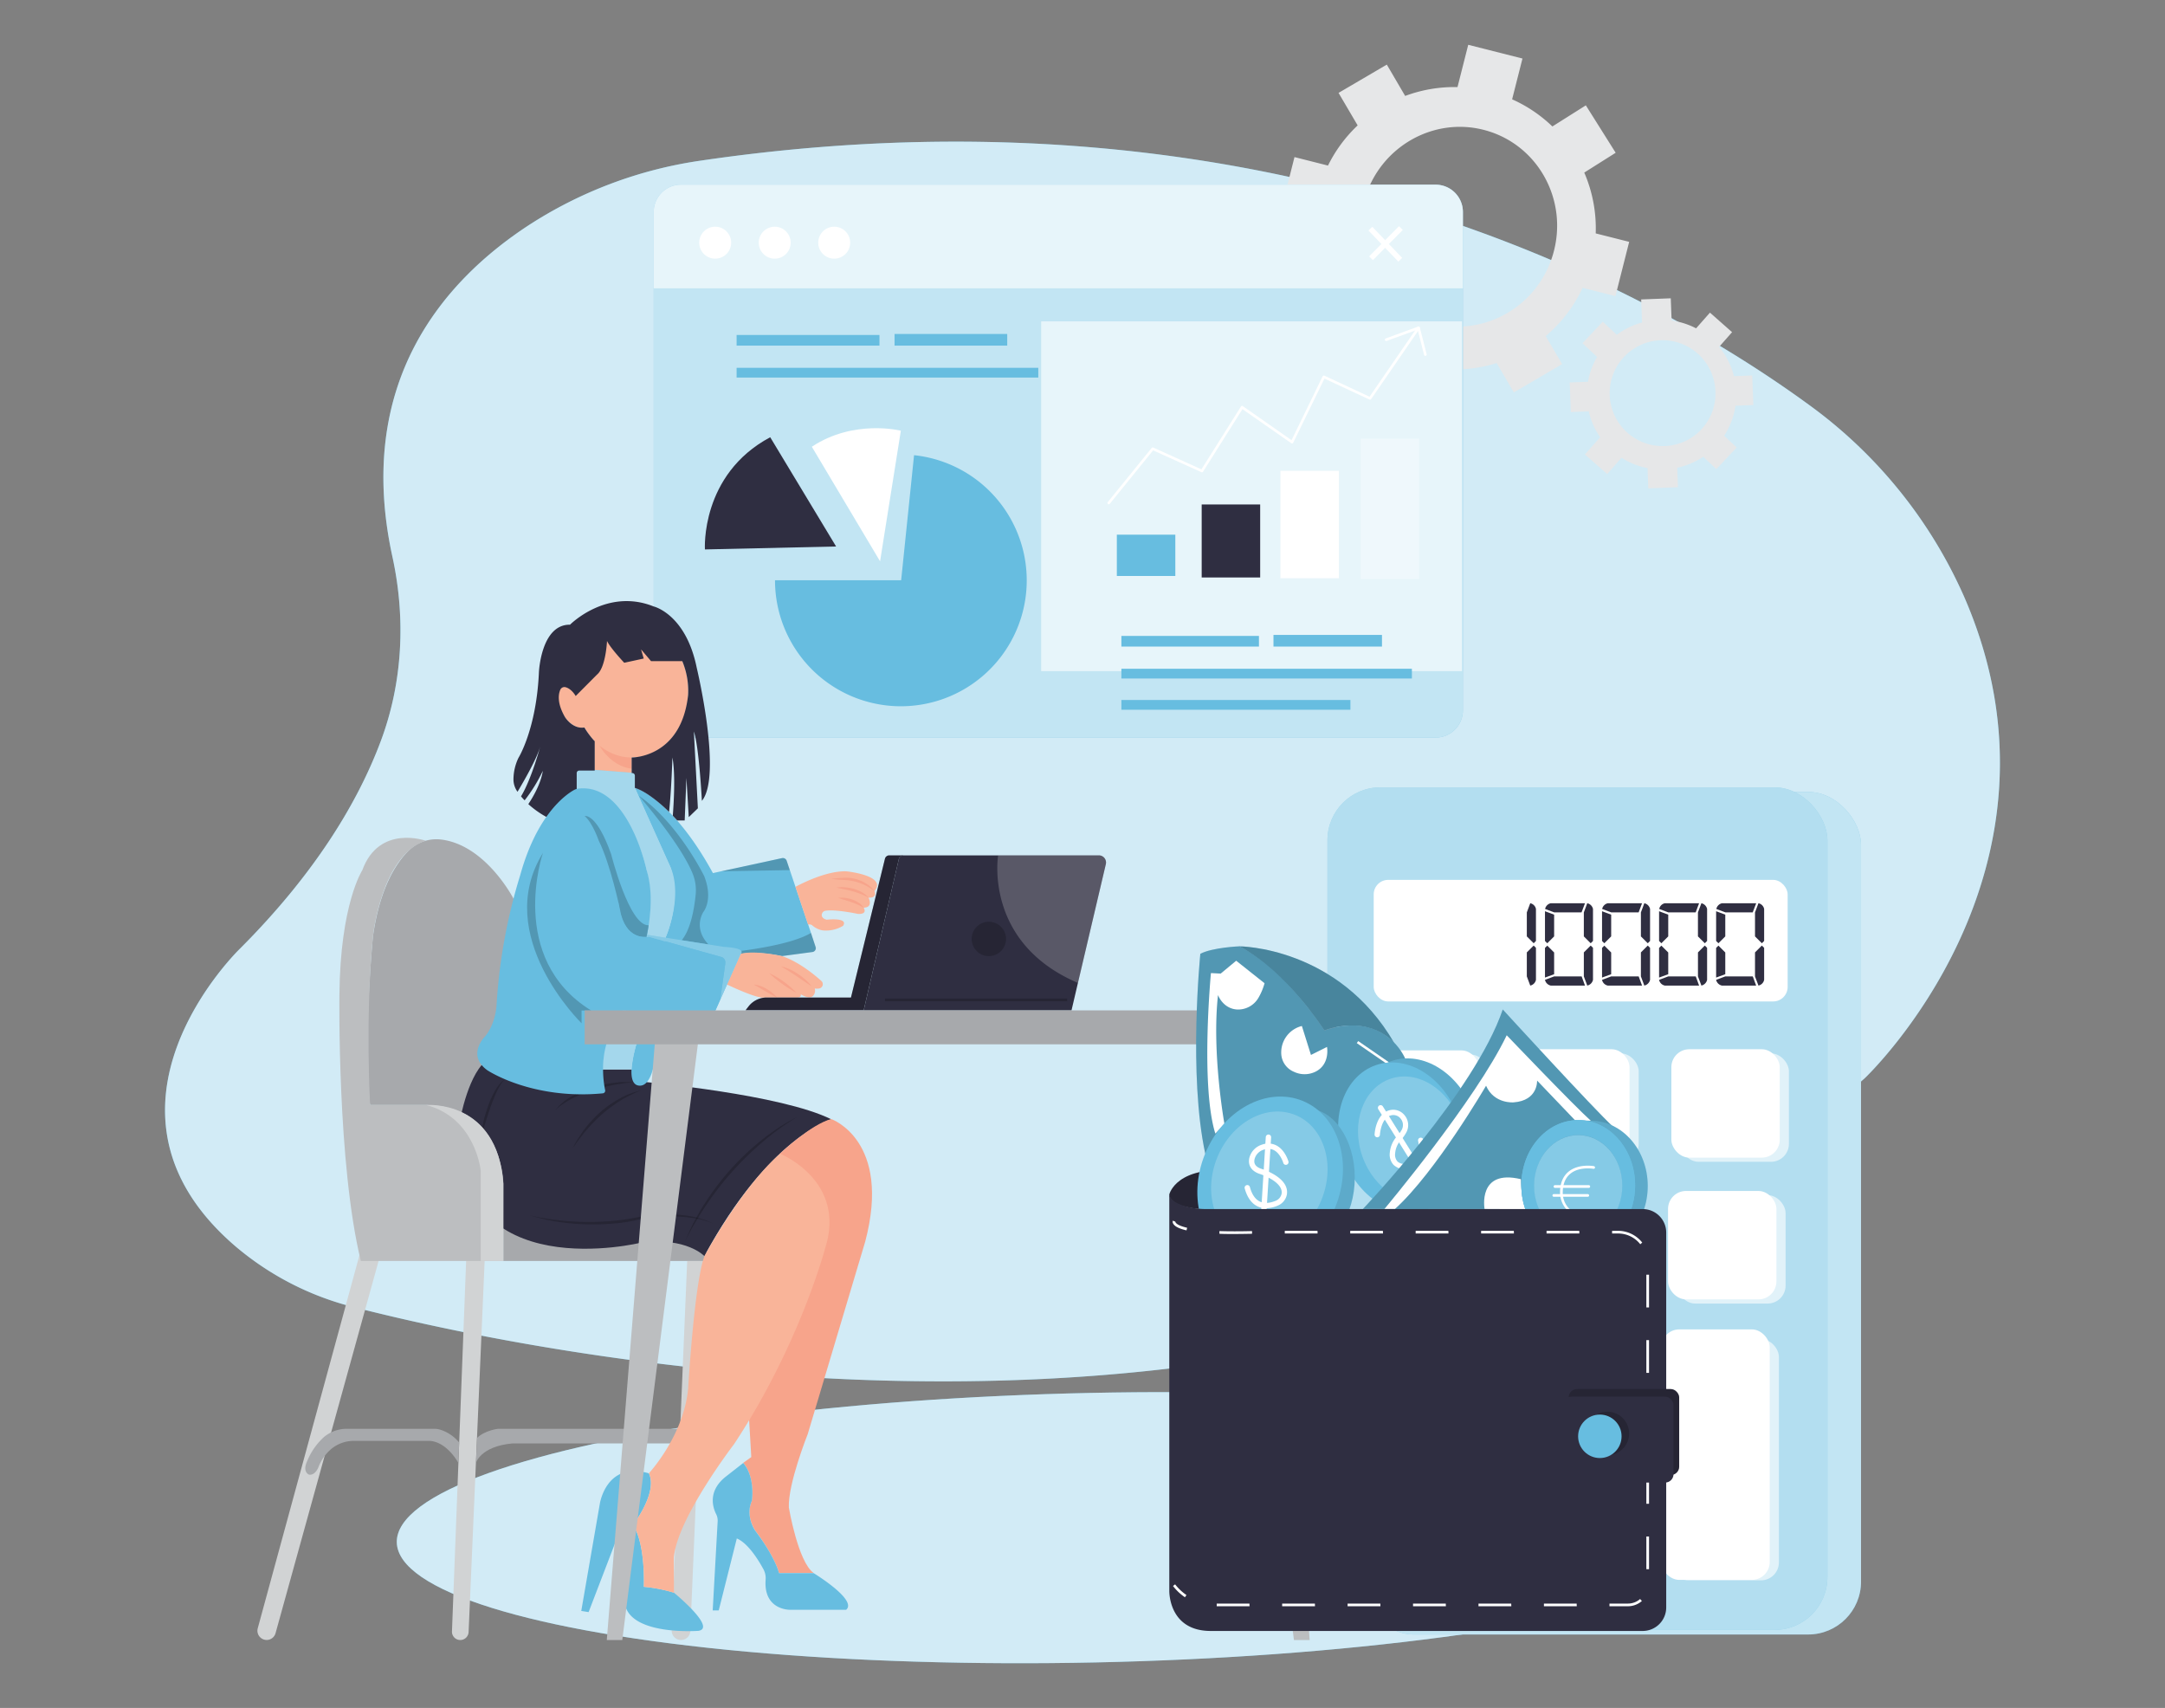 <svg id="ab4017e6-c833-4c11-a9da-a5f7d7aa4919" data-name="Layer 1" xmlns="http://www.w3.org/2000/svg" width="865.76" height="682.89" viewBox="0 0 865.76 682.89"><rect x="0" y="0" width="865.76" height="682.89" fill="#808080" stroke="none"/><ellipse cx="437.09" cy="610.78" rx="278.44" ry="53.89" transform="translate(-12.84 9.4) rotate(-1.21)" fill="#67bde0"/><ellipse cx="437.09" cy="610.78" rx="278.44" ry="53.89" transform="translate(-12.84 9.4) rotate(-1.21)" fill="#fff" opacity="0.7"/><path d="M745.72,431.07s87.79-82.84,39.56-192.83a189.11,189.11,0,0,0-62-76.45C662.89,117.72,510.15,30.52,280.39,64.2a171.26,171.26,0,0,0-69.2,26c-33.73,22.12-69.47,62.76-54.27,132.39,5.37,24.61,4.16,50.28-4.7,73.86-8.77,23.37-25.4,52-56.35,82.95,0,0-66,63.71-1.79,118.85a117,117,0,0,0,47.39,24.38C221.46,543.11,545,611.1,745.72,431.07Z" fill="#67bde0"/><path d="M745.72,431.07s87.79-82.84,39.56-192.83a189.11,189.11,0,0,0-62-76.45C662.89,117.72,510.15,30.52,280.39,64.2a171.26,171.26,0,0,0-69.2,26c-33.73,22.12-69.47,62.76-54.27,132.39,5.37,24.61,4.16,50.28-4.7,73.86-8.77,23.37-25.4,52-56.35,82.95,0,0-66,63.71-1.79,118.85a117,117,0,0,0,47.39,24.38C221.46,543.11,545,611.1,745.72,431.07Z" fill="#fff" opacity="0.7"/><rect x="544.28" y="316.64" width="199.93" height="336.88" rx="21.14" fill="#67bde0"/><rect x="544.28" y="316.64" width="199.93" height="336.88" rx="21.14" fill="#fff" opacity="0.6"/><rect x="530.83" y="314.81" width="199.93" height="336.88" rx="21.14" fill="#67bde0"/><rect x="530.83" y="314.81" width="199.93" height="336.88" rx="21.14" fill="#fff" opacity="0.5"/><rect x="668.03" y="535.38" width="43.34" height="96.49" rx="7.17" fill="#fff" opacity="0.6"/><rect x="670.7" y="477.86" width="43.34" height="43.34" rx="7.17" fill="#fff" opacity="0.6"/><rect x="549.33" y="351.8" width="165.53" height="48.61" rx="5.79" fill="#fff"/><rect x="551.89" y="421.64" width="43.34" height="43.34" rx="7.17" fill="#fff" opacity="0.6"/><path d="M610.56,374.4v-9.6l1.37-3.66a2.93,2.93,0,0,1,2.28,2.29v12.8l-.91.91Zm2.74,3.66.91.91v12.8a2.93,2.93,0,0,1-2.28,2.29l-1.37-3.66v-9.6Z" fill="#2f2e41"/><path d="M621.48,365.71v8.69l-2.74,2.74-.92-.91V364.34Zm-3.66,25.15V379l.92-.91,2.74,2.74v8.69Zm16,3.2H620.11a3,3,0,0,1-2.29-2.29l3.66-1.37h11Zm-1.38-29.26H621.53l-3.66-1.37a2.94,2.94,0,0,1,2.29-2.29h13.67Zm.92,9.6v-9.6l1.37-3.66a3,3,0,0,1,2.29,2.29v12.8l-.92.91Zm2.74,3.66.92.91v12.8a3,3,0,0,1-2.29,2.29l-1.37-3.66v-9.6Z" fill="#2f2e41"/><path d="M644.29,365.71v8.69l-2.74,2.74-.91-.91V364.34Zm-3.65,25.15V379l.91-.91,2.74,2.74v8.69Zm16,3.2H642.92a2.93,2.93,0,0,1-2.28-2.29l3.65-1.37h11Zm-1.37-29.26H644.34l-3.66-1.37a3,3,0,0,1,2.29-2.29h13.67Zm.91,9.6v-9.6l1.37-3.66a3,3,0,0,1,2.29,2.29v12.8l-.92.91Zm2.74,3.66.92.91v12.8a3,3,0,0,1-2.29,2.29l-1.37-3.66v-9.6Z" fill="#2f2e41"/><path d="M667.11,365.71v8.69l-2.75,2.74-.91-.91V364.34Zm-3.66,25.15V379l.91-.91,2.75,2.74v8.69Zm16,3.2H665.74a2.94,2.94,0,0,1-2.29-2.29l3.66-1.37h11Zm-1.37-29.26H667.15l-3.65-1.37a2.93,2.93,0,0,1,2.28-2.29h13.67Zm.91,9.6v-9.6l1.38-3.66a3,3,0,0,1,2.28,2.29v12.8l-.91.91Zm2.75,3.66.91.91v12.8a3,3,0,0,1-2.28,2.29L679,390.4v-9.6Z" fill="#2f2e41"/><path d="M689.92,365.71v8.69l-2.74,2.74-.92-.91V364.34Zm-3.66,25.15V379l.92-.91,2.74,2.74v8.69Zm16,3.2H688.55a3,3,0,0,1-2.29-2.29l3.66-1.37h11Zm-1.37-29.26H690l-3.66-1.37a3,3,0,0,1,2.28-2.29h13.67Zm.92,9.6v-9.6l1.37-3.66a2.93,2.93,0,0,1,2.28,2.29v12.8l-.91.91Zm2.74,3.66.91.91v12.8a2.93,2.93,0,0,1-2.28,2.29l-1.37-3.66v-9.6Z" fill="#2f2e41"/><rect x="611.96" y="421.18" width="43.34" height="43.34" rx="7.17" fill="#fff" opacity="0.6"/><path d="M467.59,477.6s2.69-12.08,27.3-9.4v15.22H480.31S467.74,482.93,467.59,477.6Z" fill="#2f2e41"/><path d="M467.59,477.6s2.69-12.08,27.3-9.4v15.22H480.31S467.74,482.93,467.59,477.6Z" opacity="0.2"/><rect x="548.23" y="419.98" width="43.34" height="43.34" rx="7.17" fill="#fff"/><path d="M632.87,115.08,646,118.39l5.49-21.69-13.38-3.38A56.29,56.29,0,0,0,633.53,69l12.56-7.92L634.16,42.12l-13.38,8.44a56.11,56.11,0,0,0-16.1-10.85l4.14-16.31-21.69-5.49-4.29,16.91a56.34,56.34,0,0,0-20.93,3.54l-7.34-12.53-19.3,11.31,7.64,13a56.26,56.26,0,0,0-11.86,16.06l-13.4-3.39-5.49,21.69,13.13,3.32A56.06,56.06,0,0,0,528.05,109l-14.69,9.26,11.93,18.92,13.88-8.75a56.27,56.27,0,0,0,16.64,13L552,156.33l21.69,5.5,3.61-14.27a56.19,56.19,0,0,0,21.2-2.4l6.87,11.73,19.31-11.31-6.58-11.21A56.17,56.17,0,0,0,632.87,115.08ZM572.1,129c-20.79-6.12-32.6-28.24-26.37-49.42s28.13-33.4,48.92-27.29,32.6,28.24,26.37,49.42S592.89,135.09,572.1,129Z" fill="#e6e7e8"/><path d="M585,84.74V284a10.91,10.91,0,0,1-10.92,10.91H272.33A10.91,10.91,0,0,1,261.42,284V84.74a10.91,10.91,0,0,1,10.91-10.9H574.05A10.92,10.92,0,0,1,585,84.74Z" fill="#67bde0"/><path d="M585,84.74V284a10.91,10.91,0,0,1-10.92,10.91H272.33A10.91,10.91,0,0,1,261.42,284V84.74a10.91,10.91,0,0,1,10.91-10.9H574.05A10.92,10.92,0,0,1,585,84.74Z" fill="#fff" opacity="0.6"/><rect x="416.35" y="128.49" width="168.29" height="139.86" fill="#fff" opacity="0.6"/><path d="M585,84.74v30.54H261.42V84.74a10.91,10.91,0,0,1,10.91-10.9H574.05A10.92,10.92,0,0,1,585,84.74Z" fill="#fff" opacity="0.6"/><circle cx="309.8" cy="97.03" r="6.39" fill="#fff"/><circle cx="286" cy="97.03" r="6.39" fill="#fff"/><circle cx="333.59" cy="97.03" r="6.39" fill="#fff"/><rect x="294.56" y="133.93" width="57.13" height="4.26" fill="#67bde0"/><rect x="357.72" y="133.53" width="45.06" height="4.66" fill="#67bde0"/><rect x="294.56" y="147.06" width="120.64" height="3.9" fill="#67bde0"/><rect x="448.43" y="254.26" width="55.01" height="4.26" fill="#67bde0"/><rect x="509.25" y="253.86" width="43.39" height="4.66" fill="#67bde0"/><rect x="448.43" y="267.39" width="116.17" height="3.9" fill="#67bde0"/><rect x="448.43" y="279.88" width="91.59" height="3.9" fill="#67bde0"/><rect x="446.61" y="213.78" width="23.39" height="16.51" fill="#67bde0"/><rect x="480.54" y="201.7" width="23.39" height="29.19" fill="#2f2e41"/><rect x="512.03" y="188.25" width="23.39" height="42.95" fill="#fff"/><rect x="544.13" y="175.41" width="23.39" height="56.1" fill="#fff" opacity="0.32"/><path d="M443.4,201.63a.53.53,0,0,1-.41-.88l17.56-21.65a.52.52,0,0,1,.63-.15l19.26,8.71,15.8-25.12a.53.53,0,0,1,.76-.15L516.47,176l12.44-25.54a.53.53,0,0,1,.7-.25l18.06,8.41,19.12-27.81a.54.54,0,0,1,.89.61L548.3,159.57a.53.53,0,0,1-.67.18l-18-8.38L517.15,177a.54.54,0,0,1-.34.29.52.52,0,0,1-.44-.08l-19.53-13.62-15.75,25a.53.53,0,0,1-.67.2l-19.3-8.72-17.3,21.33A.55.55,0,0,1,443.4,201.63Z" fill="#fff"/><path d="M570,142.3a.53.53,0,0,1-.52-.4l-2.58-10.11-12.46,4.55a.54.54,0,0,1-.37-1l13-4.75a.54.54,0,0,1,.43,0,.51.51,0,0,1,.27.34l2.73,10.68a.53.53,0,0,1-.39.65A.3.3,0,0,1,570,142.3Z" fill="#fff"/><rect x="552.93" y="89.05" width="2.14" height="17.25" transform="translate(86.9 411.16) rotate(-43.87)" fill="#fff"/><rect x="545.75" y="96.18" width="16.99" height="2.14" transform="translate(95.25 422.78) rotate(-45.3)" fill="#fff"/><path d="M365.52,182A50.33,50.33,0,1,1,309.92,232h50.44Z" fill="#67bde0"/><path d="M324.64,178.62l27.29,45.81,8.31-52.22S341.49,167.46,324.64,178.62Z" fill="#fff"/><path d="M308,174.82l26.35,43.68-52.46,1.18S280,189.78,308,174.82Z" fill="#2f2e41"/><path d="M694,162.22l7.14-.27-.45-11.83-7.3.28a29.7,29.7,0,0,0-5.95-11.69l5.2-5.9L683.79,125l-5.54,6.28a29.85,29.85,0,0,0-9.79-3.11l-.34-8.9-11.83.45.35,9.23a29.64,29.64,0,0,0-10.11,4.92l-5.6-5.26-8.11,8.62,5.83,5.49a29.76,29.76,0,0,0-3.63,9.92l-7.31.28.45,11.84,7.16-.28a29.69,29.69,0,0,0,4.56,10.33l-6.08,6.9,8.89,7.83,5.74-6.52a29.67,29.67,0,0,0,10.4,4.14l.3,8.1L671,194.8l-.3-7.79a29.8,29.8,0,0,0,10.41-4.38l5.24,4.93,8.12-8.63-5-4.71A30,30,0,0,0,694,162.22Zm-28.79,16.13A21.16,21.16,0,1,1,686,157.19,21,21,0,0,1,665.24,178.35Z" fill="#e6e7e8"/><path d="M184.06,655.73h0a3.34,3.34,0,0,0,3.33-3.19l6.5-150.32h-7.41l-5.74,150A3.32,3.32,0,0,0,184.06,655.73Z" fill="#d1d3d4"/><path d="M151.94,502.22,110.19,653a3.69,3.69,0,0,1-3.56,2.71h0a3.7,3.7,0,0,1-3.56-4.67l42.14-154.57Z" fill="#d1d3d4"/><path d="M272.33,655.73h0a3.73,3.73,0,0,0,3.73-3.58l6.25-148H274.8l-6.19,147.66A3.73,3.73,0,0,0,272.33,655.73Z" fill="#d1d3d4"/><path d="M205.32,359.27s-11-21.37-28.87-23.59a15.8,15.8,0,0,0-13,4.4c-4.93,4.85-11.56,14.8-14.33,34.48,0,0-4.11,42.72-1.13,67.26h22.47s27-.56,30.81,49.35v13h83.91L244.6,454.41l-33.82-11-2.6-68.33Z" fill="#a7a9ac"/><path d="M332.39,447.52s-25,7.25-50.72,54.7c0,0-7.15-7.67-25.26-5.38,0,0-74.06,18.34-73.14-45.39,0,0,2.61-17.69,9.33-25.58l48.47,1.75h11.46l6.15,5.06S312.43,437.58,332.39,447.52Z" fill="#2f2e41"/><rect x="237.68" y="290.92" width="14.94" height="21.28" transform="translate(490.31 603.12) rotate(-180)" fill="#f9b499"/><path d="M252.62,307.38v-4.51l-12.93-4.79S244,306.28,252.62,307.38Z" fill="#f7a48b"/><ellipse cx="252.62" cy="276.25" rx="22.61" ry="26.62" fill="#f9b499"/><ellipse cx="230.47" cy="281.86" rx="6.44" ry="9.69" transform="translate(-99.75 128.52) rotate(-25.82)" fill="#f9b499"/><path d="M256.09,434.07c7-.35,7-23.52,7-23.52l22.65-5.8,10.36-23.35h0c7.54-1.21,16.46.89,16.46.89l12.3-1.64a1.55,1.55,0,0,0,1.27-2L324.3,373l-8.46-25.11-1.24-3.69a1.61,1.61,0,0,0-1.93-1.09l-24.24,5.25h0l-3.34.73C268.56,318.9,253.89,315,253.89,315c2.73,6.39,14.14,31.61,14.14,31.61,4.69,13.51-1.75,27.91-1.75,27.91l-11.76,42.84S249.08,434.43,256.09,434.07Z" fill="#67bde0"/><path d="M295.25,380.34l.92,1.05c7.54-1.21,16.46.89,16.46.89l12.3-1.64a1.55,1.55,0,0,0,1.27-2L324.3,373C321.25,374.88,313.67,378,295.25,380.34Z" opacity="0.2"/><path d="M283.39,377.65s-6.22-5.55-2.19-12.93c0,0,4.16-4.74.42-14.39,0,0-10.28-21.14-26.15-32.17,0,0,16.64,19,21.57,31.29a17.61,17.61,0,0,1,1.15,8.22c-.44,4.61-1.78,13.77-5.61,18.27Z" opacity="0.2"/><path d="M253.89,315v-5a1,1,0,0,0-.89-1l-15.32-1.19h-6.2a1,1,0,0,0-1,1v6.67s11.63-3.56,20.77,13.9c0,0,13.72,21.29,7.15,44.21,0,0-6.14,27.32-13,36.29,0,0-4,4.42-4.32,17.62h11.46a57.71,57.71,0,0,1,2-10.23l11.76-42.84s7-15.88,1.75-27.91Z" fill="#67bde0"/><path d="M253.89,315v-5a1,1,0,0,0-.89-1l-15.32-1.19h-6.2a1,1,0,0,0-1,1v6.67s11.63-3.56,20.77,13.9c0,0,13.72,21.29,7.15,44.21,0,0-6.14,27.32-13,36.29,0,0-4,4.42-4.32,17.62h11.46a57.71,57.71,0,0,1,2-10.23l11.76-42.84s7-15.88,1.75-27.91Z" fill="#fff" opacity="0.4"/><path d="M207.31,303.05s7.19-11.46,8.2-34.28c0,0,.82-19.16,12.44-19,0,0,14.67-14.85,33.47-7.28,0,0,12.84,3,17.2,24.53,0,0,10.31,43.1,2.06,53.19,0,0-1.15-21.78-3.21-27.74l1.6,30.72-3.64,3.52-.94-15.67-.69,17h-3s-.67-.75-1.76-1.89c.35-4.46,1.13-16.54-.15-23.28,0,0-.4,13.12-1.34,21.76-3.61-3.6-9.33-8.28-13.68-9.6v-4.71s.17-1.25-1.27-1.24v-6.21s19.83.28,22.57-25a30.77,30.77,0,0,0-2.33-13.52H260.35l-4-4.71,1.07,3.66-7.8,1.69s-5.54-5.86-6.88-8.72c0,0-.46,10.55-4,13.45l-8.53,8.57s-1.55-2.87-4.07-3.53a1.79,1.79,0,0,0-2.07,1c-.74,1.69-1.42,5.25,1.83,10.9,0,0,2.95,4.94,7.79,4.22a30.12,30.12,0,0,0,2.13,3.13,27,27,0,0,0,2,2.36V308.1h-6.2a1,1,0,0,0-1,1v6.67s-6.24,2.56-11.89,11a37.78,37.78,0,0,1-7.46-5.26c2-3,5-8.19,5.8-13.3A63.22,63.22,0,0,1,209.8,320c-.49-.51-1-1-1.44-1.6,4.31-7.16,7.71-20.08,7.71-20.08-1.26,4.78-6.35,13.64-9.12,18.26h0a8.45,8.45,0,0,1-1.62-4.81A20.13,20.13,0,0,1,207.31,303.05Z" fill="#2f2e41"/><path d="M318.64,446.69a68.68,68.68,0,0,0-7.39,4.26c-2.35,1.59-4.66,3.26-6.88,5.05A102.1,102.1,0,0,0,292,467.75a103.38,103.38,0,0,0-10.29,13.63c-1.58,2.37-2.91,4.9-4.28,7.39-.71,1.23-1.25,2.55-1.86,3.84l-1.75,3.88a140,140,0,0,1,8.58-14.66,123.91,123.91,0,0,1,22.53-25.2A99.74,99.74,0,0,1,318.64,446.69Z" opacity="0.2"/><path d="M285.15,489.19c-5.57-2.79-11.94-3.61-18.15-3.67-1.55,0-3.12,0-4.67.19l-2.33.21-2.31.32c-1.55.19-3.07.54-4.6.81s-3,.53-4.55.72a105.41,105.41,0,0,1-18.46.67c-1.54-.09-3.08-.16-4.61-.33s-3.07-.33-4.6-.53-3.05-.49-4.58-.72-3-.64-4.55-.94c1.49.41,3,.86,4.49,1.21s3,.73,4.55,1,3.07.52,4.61.7,3.09.34,4.64.47a97.59,97.59,0,0,0,18.64-.43c1.55-.21,3.09-.45,4.62-.78s3-.65,4.54-.84a72.55,72.55,0,0,1,9.18-.87,53.53,53.53,0,0,1,9.21.51A34.1,34.1,0,0,1,285.15,489.19Z" opacity="0.2"/><path d="M256.39,436a29.82,29.82,0,0,0-8.63,3.28,43.06,43.06,0,0,0-7.61,5.31,48.35,48.35,0,0,0-6.32,6.79l-.71.91-.65,1-1.3,1.92c-.79,1.31-1.54,2.67-2.26,4,.93-1.23,1.76-2.52,2.7-3.73l1.4-1.8.7-.91.76-.85c.51-.57,1-1.14,1.5-1.72s1.06-1.09,1.59-1.64c1-1.13,2.19-2.11,3.29-3.15a57.8,57.8,0,0,1,7.32-5.4c.64-.42,1.29-.8,2-1.16s1.35-.71,2-1A31.51,31.51,0,0,1,256.39,436Z" opacity="0.2"/><path d="M222,443.9a22.51,22.51,0,0,1,3.33-2.61,33.87,33.87,0,0,1,3.63-2.14,52.53,52.53,0,0,1,7.77-3.17l2-.62,2-.52c1.35-.4,2.75-.59,4.12-.93s2.78-.46,4.18-.7,2.81-.34,4.21-.56c-1.42,0-2.84,0-4.26,0s-2.84.23-4.26.41a49,49,0,0,0-8.36,1.86,38.79,38.79,0,0,0-7.85,3.48A23.52,23.52,0,0,0,222,443.9Z" opacity="0.2"/><path d="M201.91,431.55a8.94,8.94,0,0,0-2.39,2.24,20.81,20.81,0,0,0-1.81,2.76,41.6,41.6,0,0,0-2.65,6c-.33,1-.68,2.07-1,3.12s-.58,2.1-.8,3.17-.45,2.13-.63,3.2-.33,2.15-.45,3.23c.67-2.07,1.27-4.15,1.89-6.22s1.28-4.12,2-6.15,1.48-4,2.38-6a30.78,30.78,0,0,1,1.5-2.84A10.28,10.28,0,0,1,201.91,431.55Z" opacity="0.2"/><path d="M232.44,644.1l2.94.47,10.45-27.25,2.82-.59,1.06,23c.35,14.56,29.59,12.33,29.59,12.33,7.4-1.17-9.79-15.25-9.79-15.25h0a58.53,58.53,0,0,0-12.05-2.36s.78-17-4.33-24.75c0,0,10.05-12.88,6.34-20.62-17.13-5-19.62,12.25-19.62,12.25Z" fill="#67bde0"/><path d="M300.66,600c-2.75,6.2,1.32,11.92,1.32,11.92,8.33,11.1,9.52,17,9.52,17h13.86c-6.23-4.36-9.91-26.17-9.91-26.17-.39-9.51,7.54-29.32,7.54-29.32l23-77c10.71-40.52-13.59-49-13.59-49-7.93,2-20.51,13.77-20.51,13.77L299.57,567.82l.86,14.77-3.21,2.29C302.14,590.71,300.66,600,300.66,600Z" fill="#f7a48b"/><path d="M285,643.9h2.41l7.23-28.77c4.55,1.88,8.76,8.82,10.68,12.36a7.46,7.46,0,0,1,.84,4.15c-.87,12.23,9.74,12,9.74,12h22.46c4.67-3.92-13-14.65-13-14.65H311.5s-1.19-5.94-9.52-17c0,0-4.07-5.72-1.32-11.92,0,0,1.48-9.3-3.44-15.13l-6.67,5.22c-7.73,5.88-5.5,12.61-4.15,15.27a5.67,5.67,0,0,1,.58,2.9Z" fill="#67bde0"/><path d="M170.21,336.15s-18.58-6.65-25.31,11.75c0,0-8.86,13.52-9.17,49.9,0,0-.91,67.56,8.56,106.38h57V473.3s-.09-31.18-30.81-31.48H148s-2-35.17,1.13-67.26C149.09,374.56,152.42,342.05,170.21,336.15Z" fill="#bcbec0"/><path d="M201.24,504.18h-9V468.11s-2-21.1-21.77-26.29c0,0,28.45-2.45,30.81,31.48Z" fill="#d1d3d4"/><path d="M183.26,584.88s-4.35-8.24-11.33-8.77H141.61a14.09,14.09,0,0,0-9,3.11,17.9,17.9,0,0,0-5.19,7.19s-1.18,3.52-3.78,3.21c0,0-2.91-.92-.77-5.5a26.32,26.32,0,0,1,6.79-9.64,14.15,14.15,0,0,1,9.11-3.2H173.7a8,8,0,0,1,2.47.39,16,16,0,0,1,7.46,5.11Z" fill="#a7a9ac"/><path d="M272,571.28h-72.8s-5.26.56-8.44,3.65l-.43,10s1.75-6.62,14.57-7.8h66.77Z" fill="#a7a9ac"/><path d="M288.43,348.37l27.41-.47-1.24-3.69a1.61,1.61,0,0,0-1.93-1.09Z" opacity="0.2"/><path d="M325.81,395.22a4.64,4.64,0,0,0,2-.05,1.75,1.75,0,0,0,.6-3c-2.39-2.15-9-7.72-15.79-9.92,0,0-10.59-2.39-16.46-.89l-5.46,12.27s10,4.83,13.89,5.21h14.3s1.68,0,1.31-1.31c0,0,3.73,2.52,5.14.37A3,3,0,0,0,325.81,395.22Z" fill="#f9b499"/><path d="M324.5,394.29a17.75,17.75,0,0,0-2.52-2.68,25.31,25.31,0,0,0-2.92-2.23,19.87,19.87,0,0,0-6.7-3c1,.67,2.08,1.26,3.09,1.91s2,1.28,3,1.95C320.49,391.58,322.44,393,324.5,394.29Z" fill="#f7a48b"/><path d="M318.43,396.91a33.33,33.33,0,0,0-5-4.4,29.32,29.32,0,0,0-5.8-3.36,50.51,50.51,0,0,0,5.17,4.23A43.77,43.77,0,0,0,318.43,396.91Z" fill="#f7a48b"/><path d="M310.76,398.87a12.14,12.14,0,0,0-1.94-1.92,18.22,18.22,0,0,0-2.24-1.55,12.3,12.3,0,0,0-5.16-1.76c.79.48,1.56.91,2.33,1.35l2.29,1.33C307.58,397.2,309.09,398.1,310.76,398.87Z" fill="#f7a48b"/><path d="M318.1,354.6s10.7-6.07,19.46-6.23a11.93,11.93,0,0,1,1.89.13c3.54.49,14.71,2.48,10.23,7.78,0,0,1.39,2.78-2.36,2.64,0,0,2.08,3.9-1.95,4,0,0,1.81,2.64-2.23,2.5,0,0-9-1.94-13.05-1.27a1.74,1.74,0,0,0-1.48,1.65c0,.73.4,1.55,2,1.93,0,0,8.77-1.06,6.55,2.42A13.15,13.15,0,0,1,329,372a8.45,8.45,0,0,1-4.17-2,1.89,1.89,0,0,0-1.69-.32Z" fill="#f9b499"/><path d="M349.68,356.28a12.49,12.49,0,0,0-3.5-3.13,14.85,14.85,0,0,0-4.4-1.8,16,16,0,0,0-4.72-.36c-1.55.07-3.09.21-4.64.41,1.55.21,3.09.35,4.64.42a22.24,22.24,0,0,1,4.48.57,20.16,20.16,0,0,1,4.24,1.49A23,23,0,0,1,349.68,356.28Z" fill="#f7a48b"/><path d="M347.32,358.92a9,9,0,0,0-2.72-2.21,14.84,14.84,0,0,0-3.25-1.34,17,17,0,0,0-3.45-.6,15.65,15.65,0,0,0-3.49.11c1.14.28,2.26.47,3.37.71s2.2.49,3.28.81a32,32,0,0,1,3.18,1.06A22.71,22.71,0,0,1,347.32,358.92Z" fill="#f7a48b"/><path d="M345.37,363a5.62,5.62,0,0,0-2-2.08,11,11,0,0,0-2.58-1.27A15,15,0,0,0,338,359a12.75,12.75,0,0,0-2.83,0c.89.34,1.78.6,2.66.86s1.75.53,2.6.84a24.79,24.79,0,0,1,2.52,1A12.06,12.06,0,0,1,345.37,363Z" fill="#f7a48b"/><path d="M345.37,404h83.11l2.57-11h0l11.16-47.48a2.86,2.86,0,0,0-2.79-3.52H361.25a1.86,1.86,0,0,0-1.81,1.43Z" fill="#2f2e41"/><path d="M431.05,393h0l11.16-47.48a2.86,2.86,0,0,0-2.79-3.52H399.14S393.27,376.91,431.05,393Z" fill="#fff" opacity="0.2"/><circle cx="395.43" cy="375.41" r="6.87" opacity="0.2"/><path d="M361.25,342h-5.63a1.78,1.78,0,0,0-1.74,1.36l-13.59,55.48H306.6a9.2,9.2,0,0,0-7.23,3.51l-1.25,1.6h47.25l14.07-60.52S359.55,342.36,361.25,342Z" fill="#2f2e41"/><path d="M361.25,342h-5.63a1.78,1.78,0,0,0-1.74,1.36l-13.59,55.48H306.6a9.2,9.2,0,0,0-7.23,3.51l-1.25,1.6h47.25l14.07-60.52S359.55,342.36,361.25,342Z" opacity="0.2"/><g opacity="0.2"><rect x="353.9" y="399.26" width="72.85" height="1.07"/></g><path d="M242,435.93c-.77-3.64-2.43-15,3.11-24.76a84,84,0,0,0,5.36-10.9c4.57-11.69,13.39-34.93,8.12-52.37,0,0-7.32-34.66-27.1-32.64a5.27,5.27,0,0,0-2.07.68c-3.52,2-14.79,10.1-21.4,34a220.34,220.34,0,0,0-9.48,52.32s-.35,7-4.56,12.12c0,0-7.55,7.37.87,13.52,0,0,17.77,11.95,46.22,9.25A1.06,1.06,0,0,0,242,435.93Z" fill="#67bde0"/><path d="M236.43,404.05h-3.86v5.09s-36-35-15.45-68.12C217.12,341,202.55,383.16,236.43,404.05Z" opacity="0.2"/><path d="M288,399.8l8.2-18.41s2.81-2.27-6.78-2.8L254,373l34.45,9.62a2.24,2.24,0,0,1,1.62,2.47Z" fill="#67bde0"/><path d="M288,399.8l8.2-18.41s2.81-2.27-6.78-2.8L254,373l34.45,9.62a2.24,2.24,0,0,1,1.62,2.47Z" fill="#fff" opacity="0.2"/><path d="M259.38,369.94s-.39,2.52-.84,4.68c0,0-8.59,1.51-10.69-11.3,0,0-3.69-17.74-8.43-27.22,0,0-2.46-7.19-5.62-9.83,0,0,4.7-1.4,10.6,15.28C244.4,341.55,251.62,370.37,259.38,369.94Z" fill="#67bde0"/><path d="M259.38,369.94s-.39,2.52-.84,4.68c0,0-8.59,1.51-10.69-11.3,0,0-3.69-17.74-8.43-27.22,0,0-2.46-7.19-5.62-9.83,0,0,4.7-1.4,10.6,15.28C244.4,341.55,251.62,370.37,259.38,369.94Z" opacity="0.2"/><path d="M257.45,634.47a58.53,58.53,0,0,1,12.05,2.36h0V622.75c1.06-15.33,24-45.28,24-45.28,26.25-39.64,36.47-78.4,36.47-78.4,8.64-27.13-18.06-37.78-18.06-37.78-16.13,14.37-30.2,40.94-30.2,40.94-4.06,10.55-6.53,53-6.53,53-1.77,18.85-15.69,33.83-15.69,33.83,3.71,7.74-6.34,20.62-6.34,20.62C258.23,617.46,257.45,634.47,257.45,634.47Z" fill="#f9b499"/><polygon points="505.79 413.67 486.89 413.67 517.43 655.73 523.73 655.73 505.79 413.67" fill="#bcbec0"/><polygon points="279.56 413.62 248.84 655.73 242.65 655.73 262.14 413.62 279.56 413.62" fill="#bcbec0"/><path d="M247.31,360.91s.85,15,12.07,13.61l29.06,8.11s1.91.41,1.54,3l-2,14.18-2.2,4.95L244.92,404l-2.9-27.6Z" fill="#67bde0"/><rect x="233.8" y="403.98" width="300.11" height="13.57" transform="translate(767.71 821.53) rotate(-180)" fill="#a7a9ac"/><path d="M480,381.36s-4.88,48.42,2,80.05l69.93-7.74,10-30.38s-7.78-19.43-32.3-11.33c0,0-15.62-24.61-34-33.59C495.58,378.37,484.88,378.8,480,381.36Z" fill="#67bde0"/><path d="M480,381.36s-4.88,48.42,2,80.05l69.93-7.74,10-30.38s-7.78-19.43-32.3-11.33c0,0-15.62-24.61-34-33.59C495.58,378.37,484.88,378.8,480,381.36Z" opacity="0.2"/><path d="M495.58,378.37s39.57,0,62,38.72c0,0-9-11.55-28-5.13C529.59,412,514.62,388.42,495.58,378.37Z" fill="#67bde0"/><path d="M495.58,378.37s39.57,0,62,38.72c0,0-9-11.55-28-5.13C529.59,412,514.62,388.42,495.58,378.37Z" opacity="0.3"/><path d="M484.24,389.07S480,434,486,453.24l3.64-3.85s-5.14-28.45-2.57-51.55c0,0,1.83,5.22,7.32,5.77a9.39,9.39,0,0,0,8.86-4.68,24.45,24.45,0,0,0,2.43-5.8l-11.34-9-6.2,5.14Z" fill="#fff"/><path d="M520.61,410.24l3.63,11.56,6.42-3.21s1.34,7-4.68,9.94a9.92,9.92,0,0,1-8.56,0,8.22,8.22,0,0,1-5-6.48,10.88,10.88,0,0,1,8-11.78Z" fill="#fff"/><line x1="542.85" y1="416.66" x2="555.26" y2="425.22" fill="none" stroke="#fff" stroke-miterlimit="10"/><ellipse cx="566.35" cy="453.19" rx="24.33" ry="30.55" transform="translate(-116.97 209.86) rotate(-19.07)" fill="#67bde0"/><ellipse cx="566.35" cy="453.19" rx="24.33" ry="30.55" transform="translate(-116.97 209.86) rotate(-19.07)" opacity="0.1"/><rect x="672.03" y="421.18" width="43.34" height="43.34" rx="7.17" fill="#fff" opacity="0.6"/><rect x="608.29" y="419.52" width="43.34" height="43.34" rx="7.17" fill="#fff"/><rect x="667.03" y="476.19" width="43.34" height="43.34" rx="7.17" fill="#fff"/><rect x="664.36" y="531.53" width="43.34" height="100.16" rx="7.17" fill="#fff"/><ellipse cx="560.16" cy="454.8" rx="24.33" ry="30.55" transform="translate(-117.83 207.92) rotate(-19.07)" fill="#67bde0"/><ellipse cx="560.09" cy="455.13" rx="20.59" ry="25.38" transform="matrix(0.95, -0.33, 0.33, 0.95, -117.95, 207.92)" fill="#fff" opacity="0.2"/><path d="M567.48,468.68a1.06,1.06,0,0,1-.91-.51l-15.4-24.66a1.07,1.07,0,0,1,1.82-1.13L568.38,467a1.07,1.07,0,0,1-.34,1.47A1,1,0,0,1,567.48,468.68Z" fill="#fff"/><path d="M562.52,467.53a7,7,0,0,1-5.24-1.77,6.08,6.08,0,0,1-1.51-4.89,11.23,11.23,0,0,1,3-6.71,12.26,12.26,0,0,0,1.81-2.51,4,4,0,0,0-.49-4.4A3.67,3.67,0,0,0,556.1,446c-3.86,1.11-4.27,7.56-4.28,7.63a1.07,1.07,0,1,1-2.13-.12c0-.33.5-8,5.81-9.57a5.83,5.83,0,0,1,6.2,2,6.14,6.14,0,0,1,.72,6.75,14.76,14.76,0,0,1-2.11,3,9,9,0,0,0-2.4,5.41,4.08,4.08,0,0,0,.89,3.25c.83.84,2.28,1.21,4.32,1.12a4.78,4.78,0,0,0,3.1-1.84c1.23-1.63,1.52-4.15.87-7.48a1.05,1.05,0,0,1,.84-1.25,1.07,1.07,0,0,1,1.26.84c.78,4,.34,7.08-1.29,9.22a6.86,6.86,0,0,1-4.65,2.64C563,467.53,562.76,467.53,562.52,467.53Z" fill="#fff"/><ellipse cx="522.73" cy="470.79" rx="19.03" ry="27.51" fill="#67bde0"/><ellipse cx="522.73" cy="470.79" rx="19.03" ry="27.51" opacity="0.1"/><ellipse cx="507.94" cy="472.04" rx="34.4" ry="28.13" transform="translate(-121.15 763.73) rotate(-67.78)" fill="#67bde0"/><ellipse cx="507.61" cy="471.32" rx="27.51" ry="22.49" transform="translate(-120.68 762.96) rotate(-67.78)" fill="#fff" opacity="0.2"/><path d="M505.24,487.71h-.07a1.06,1.06,0,0,1-1-1.13l2-31.95a1.07,1.07,0,0,1,2.14.13l-2,31.95A1.06,1.06,0,0,1,505.24,487.71Z" fill="#fff"/><path d="M506.33,483.09a7.89,7.89,0,0,1-3.52-.78c-2.37-1.17-4.07-3.57-5.06-7.13a1.07,1.07,0,1,1,2.06-.58c.82,3,2.15,4.9,3.94,5.79,2.14,1.05,4.61.44,6.31-.25a3.88,3.88,0,0,0,2.44-2.87c.66-4.15-6.31-7.16-9.06-8-4.14-1.57-4.2-4.54-3.87-6.17a7.46,7.46,0,0,1,5.15-5.46,7.17,7.17,0,0,1,5.77.38c3.4,1.82,4.66,6.1,4.71,6.28a1.07,1.07,0,1,1-2.05.59s-1.08-3.61-3.68-5a5,5,0,0,0-4.09-.22,5.31,5.31,0,0,0-3.71,3.85c-.22,1.11-.21,2.7,2.45,3.71.4.11,11.59,3.49,10.49,10.34a6,6,0,0,1-3.74,4.51A12.24,12.24,0,0,1,506.33,483.09Z" fill="#fff"/><path d="M545,483.4s44.71-46.77,55.94-79.78c0,0,36.69,40.12,44.25,47l-11.11,32.83Z" fill="#67bde0"/><path d="M545,483.4s44.71-46.77,55.94-79.78c0,0,36.69,40.12,44.25,47l-11.11,32.83Z" opacity="0.2"/><path d="M594.26,434.11s-20.17,34.62-36.45,49.29h-4.2s36.53-43.56,48.91-69.47c0,0,27.19,28.48,33.65,34.19l-6.37-.25-15.13-15.82s.46,8-9.4,8.71C605.27,440.76,597.47,441.45,594.26,434.11Z" fill="#fff"/><path d="M593.66,483.4s-2.92-16.13,14.54-11.92c0,0,.07,8.62,2,12Z" fill="#fff"/><ellipse cx="636.17" cy="474.2" rx="22.75" ry="26.08" fill="#67bde0"/><ellipse cx="636.17" cy="474.2" rx="22.75" ry="26.08" opacity="0.1"/><path d="M631.12,447.85c-12.57,0-22.75,11.68-22.75,26.08S618.55,500,631.12,500s22.75-11.68,22.75-26.08S643.68,447.85,631.12,447.85Zm0,46.3c-9.75,0-17.65-9-17.65-20.22s7.9-20.23,17.65-20.23,17.64,9.06,17.64,20.23S640.86,494.15,631.12,494.15Z" fill="#67bde0"/><path d="M631.12,447.85c-12.57,0-22.75,11.68-22.75,26.08S618.55,500,631.12,500s22.75-11.68,22.75-26.08S643.68,447.85,631.12,447.85Zm0,46.3c-9.75,0-17.65-9-17.65-20.22s7.9-20.23,17.65-20.23,17.64,9.06,17.64,20.23S640.86,494.15,631.12,494.15Z" fill="#67bde0"/><ellipse cx="631.1" cy="474.08" rx="17.65" ry="20.22" fill="#67bde0"/><ellipse cx="631.1" cy="474.08" rx="17.65" ry="20.22" fill="#fff" opacity="0.2"/><path d="M632.78,486.91h-.09a10.21,10.21,0,0,1-8.84-10.19c0-3.66,1.19-6.45,3.41-8.27,4-3.26,9.88-2.23,10.13-2.19a.55.55,0,0,1,.43.63.54.54,0,0,1-.62.43c-.06,0-5.69-1-9.27,2-1.95,1.62-3,4.13-3,7.47a9,9,0,0,0,8,9.11.53.53,0,0,1-.1,1.06Z" fill="#fff"/><path d="M635.27,474.94H621.74a.54.54,0,0,1,0-1.07h13.53a.54.54,0,1,1,0,1.07Z" fill="#fff"/><path d="M635,478.51H621.43a.54.54,0,1,1,0-1.07H635a.54.54,0,0,1,0,1.07Z" fill="#fff"/><path d="M467.59,477.6V636s-.44,16.11,16.56,16.11H656.9a9.4,9.4,0,0,0,9.4-9.4V492.82a9.4,9.4,0,0,0-9.4-9.4H482.43a30.84,30.84,0,0,1-7.48-.87C471.71,481.75,468.08,480.27,467.59,477.6Z" fill="#2f2e41"/><path d="M474.48,491.94c-3-.68-4.75-1.59-5.35-2.72a1.41,1.41,0,0,1-.14-1.14l1,.35s-.13,1.35,4.73,2.47Z" fill="#fff"/><path d="M651,642.23h-7.39v-1.07H651a7.36,7.36,0,0,0,4.86-1.83l.71.8A8.46,8.46,0,0,1,651,642.23Zm-20.47,0H617.4v-1.07h13.09Zm-26.17,0H591.23v-1.07h13.09Zm-26.17,0H565.06v-1.07h13.09Zm-26.17,0H538.89v-1.07H552Zm-26.17,0H512.72v-1.07h13.09Zm-26.17,0H486.55v-1.07h13.09Zm159.75-14.81h-1.07V614.34h1.07Zm0-26.17h-1.07V588.17h1.07Zm0-26.16h-1.07V562h1.07Zm0-26.17h-1.07V535.83h1.07Zm0-26.17h-1.07V509.66h1.07Zm-3.5-25.26a11.26,11.26,0,0,0-8.87-4.3h-2.4v-1.07H647a12.33,12.33,0,0,1,9.71,4.7Zm-162.62-4.1c-2,0-3.93,0-5.68-.09l0-1.07c3.74.12,8.17.12,13.05,0l0,1.07C498.09,493.35,495.59,493.39,493.27,493.39Zm138.26-.2H618.45v-1.07h13.08Zm-26.17,0H592.28v-1.07h13.08Zm-26.17,0H566.11v-1.07h13.08Zm-26.17,0H539.94v-1.07H553Zm-26.17,0H513.77v-1.07h13.08Z" fill="#fff"/><path d="M473.84,638.63a20.76,20.76,0,0,1-4.77-4.5l.84-.66a20.24,20.24,0,0,0,4.54,4.28Z" fill="#fff"/><rect x="668.36" y="419.52" width="43.34" height="43.34" rx="7.17" fill="#fff"/><rect x="627.3" y="555.39" width="44.19" height="34.37" rx="3.35" fill="#2f2e41"/><rect x="627.3" y="555.39" width="44.19" height="34.37" rx="3.35" opacity="0.2"/><rect x="625.03" y="558.41" width="44.19" height="34.37" rx="3.35" fill="#2f2e41"/><circle cx="642.78" cy="573.14" r="8.69" opacity="0.2"/><circle cx="639.76" cy="574.28" r="8.69" fill="#67bde0"/></svg>